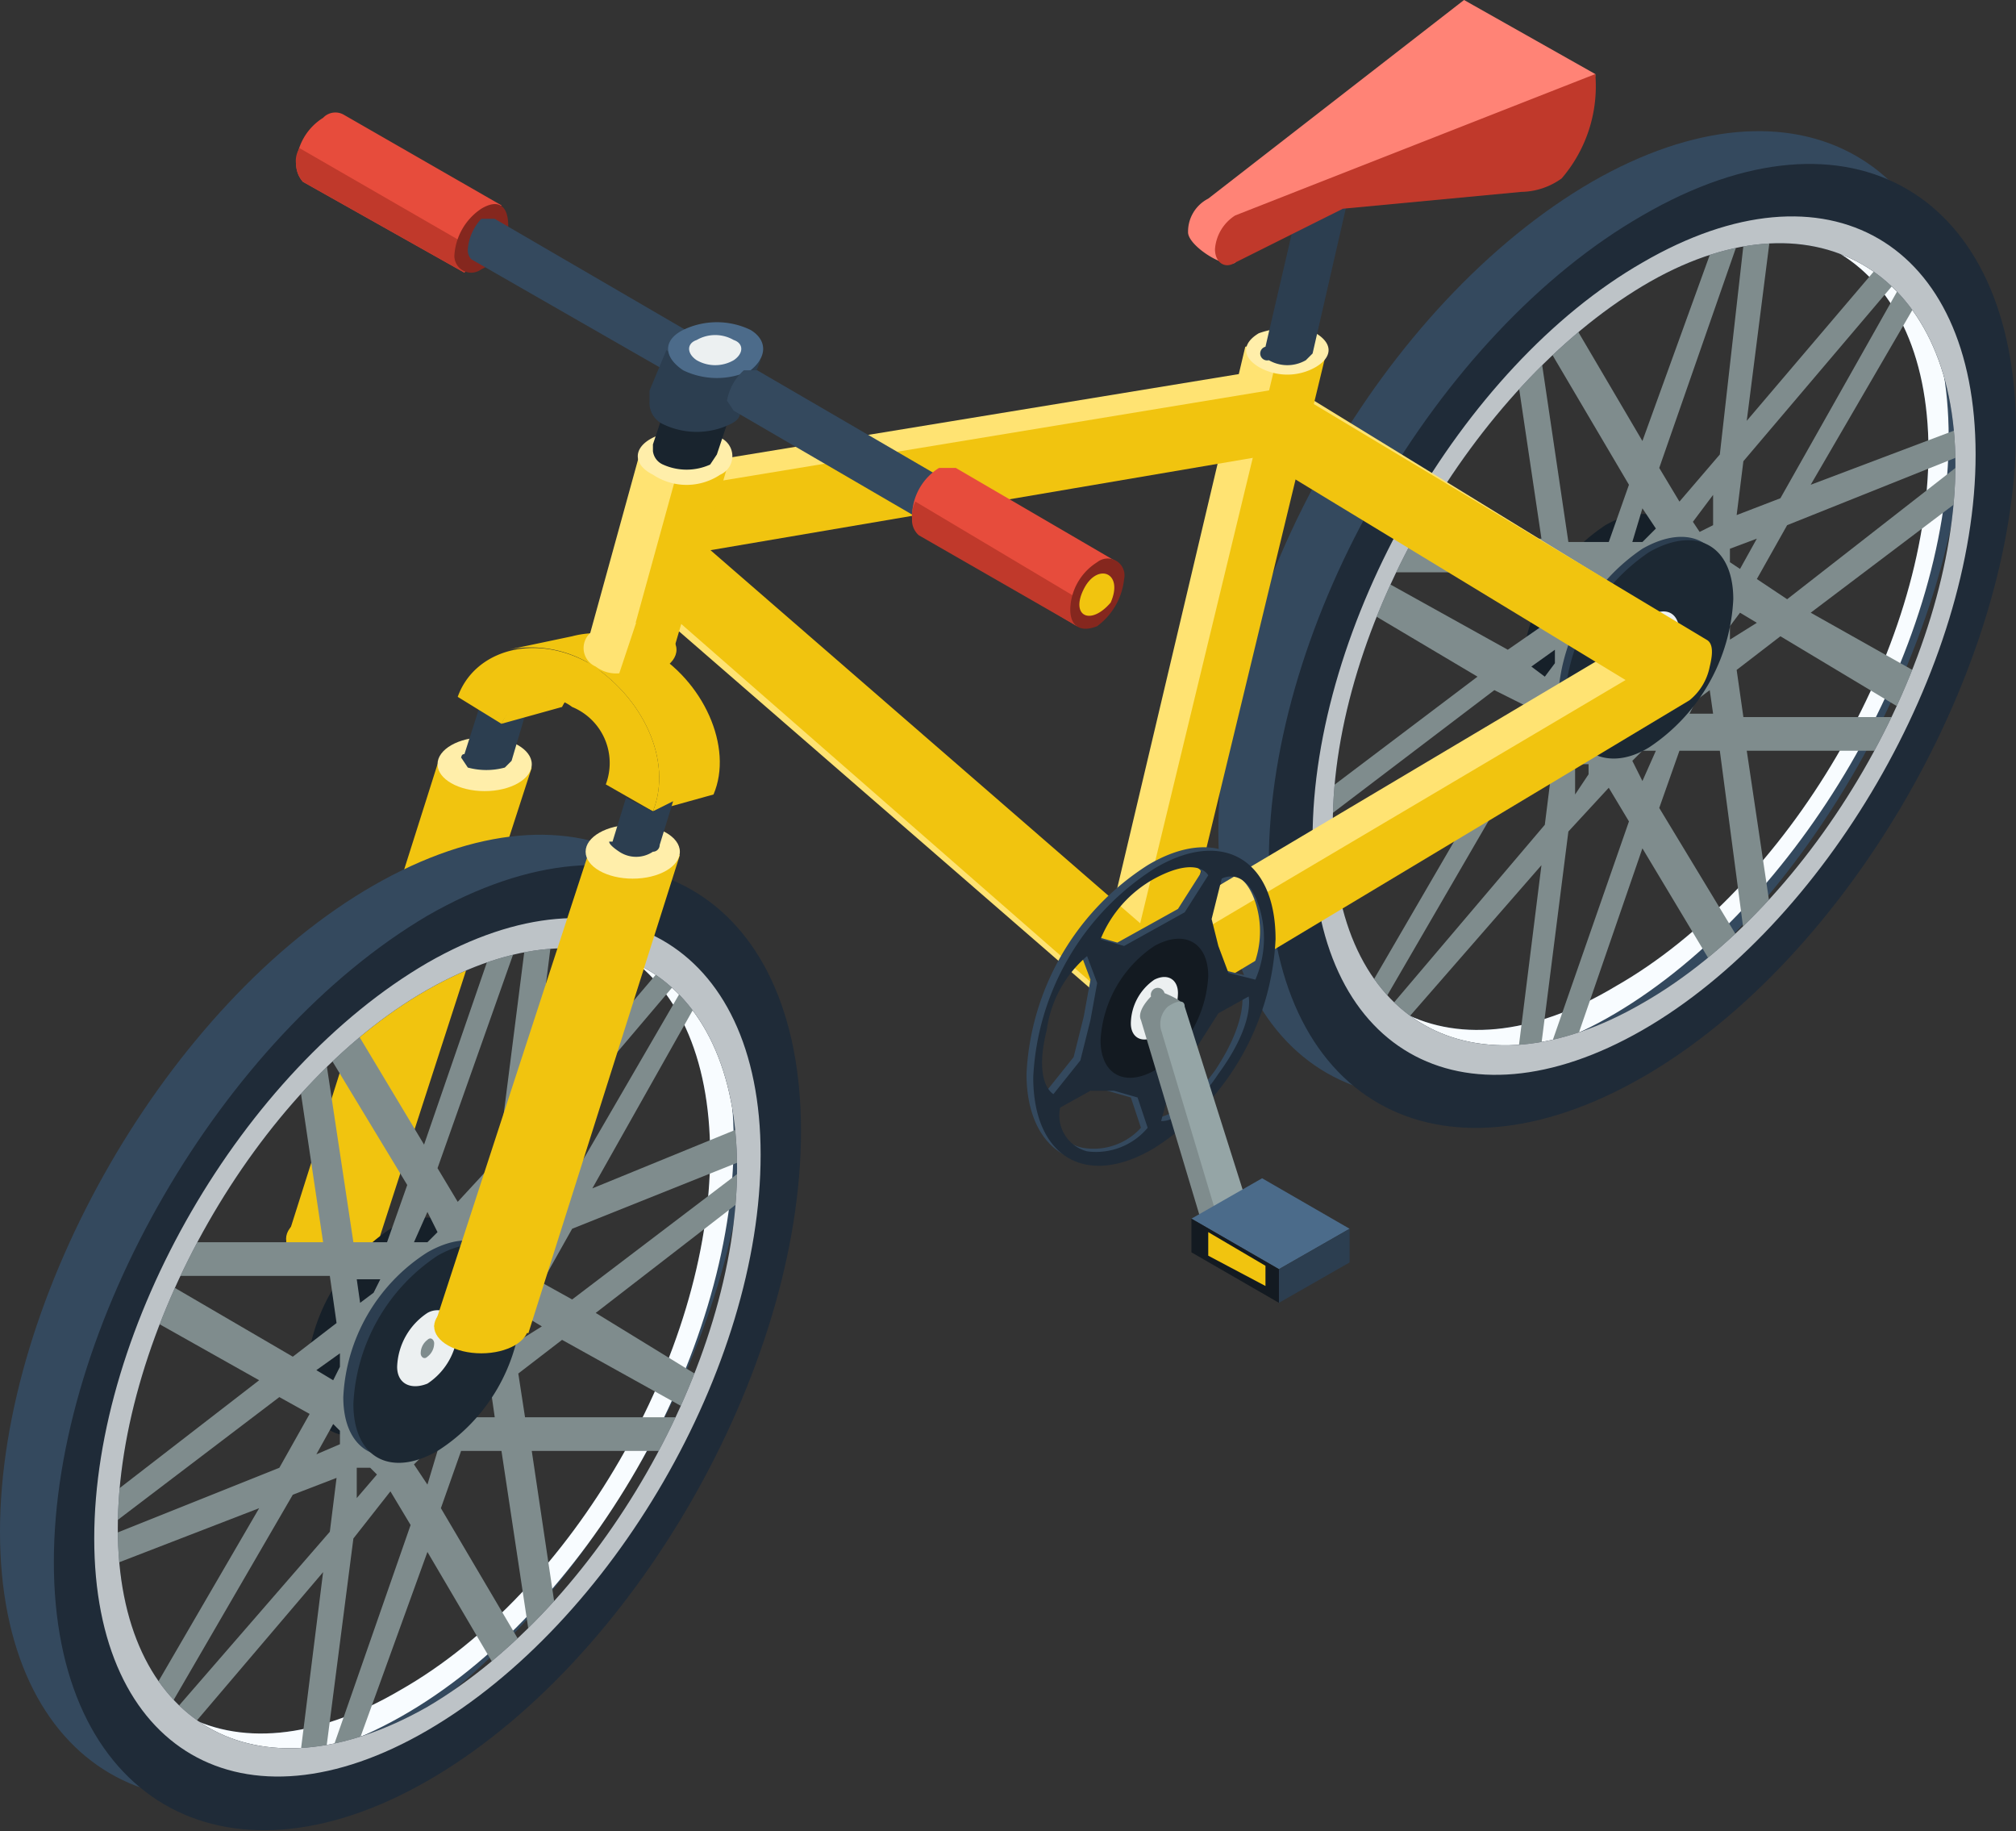 <svg xmlns="http://www.w3.org/2000/svg" viewBox="0 0 59.9 54.4"><rect x="0" y="0" width="59.9" height="54.4" fill="#333333" stroke="none"/><title>bike</title><g id="Layer_2" data-name="Layer 2"><g id="Layer_1-2" data-name="Layer 1"><polygon points="11.2 37 15.8 22.8 13 22.7 8.5 36.9 11.2 37" style="fill:#f1c40f"/><ellipse cx="9.9" cy="36.8" rx="1.4" ry="0.8" style="fill:#f1c40f"/><ellipse cx="14.4" cy="22.7" rx="1.4" ry="0.8" style="fill:#fea"/><path d="M13.7,22.6c0-.1,0-.2.1-.2l.8-2.5H16l-.8,2.7h0l-.2.2a2.1,2.1,0,0,1-1.1,0l-.2-.3Z" style="fill:#2c3e50"/><path d="M11.1,26.3C5,29.8,0,38.5,0,45.5s5,10,11.1,6.4S22.2,39.8,22.2,32.7,17.2,22.8,11.1,26.3Zm.8,23.9c-5.1,3-9.2.6-9.2-5.3s4.1-13,9.2-16,9.2-.5,9.2,5.4S17,47.3,11.9,50.2Z" style="fill:#34495e"/><path d="M11.9,28.2C6.4,31.3,2,39,2,45.3s4.4,8.8,9.9,5.7,9.9-10.8,9.9-17.1S17.3,25,11.9,28.2Zm0,22c-5.1,3-9.2.6-9.2-5.3s4.1-13,9.2-16,9.2-.5,9.2,5.4S17,47.3,11.9,50.2Z" style="fill:#f8fcff"/><path d="M11.6,36.5a5.6,5.6,0,0,0-2.5,4.4c0,1.6,1.1,2.2,2.5,1.4A5.4,5.4,0,0,0,14.1,38C14.1,36.4,13,35.7,11.6,36.5Z" style="fill:#162029"/><path d="M11.9,38.6a1.7,1.7,0,0,0-.9,1.5c0,.6.4.8.9.5a2,2,0,0,0,.9-1.5C12.8,38.5,12.4,38.3,11.9,38.6Z" style="fill:#fcfeff"/><path d="M12.1,39.5c0,.1-.1.3-.2.3s-.2,0-.2-.1a.8.8,0,0,1,.2-.4C12,39.3,12.1,39.3,12.1,39.5Z" style="fill:#f1feff"/><path d="M47.3,5.4C41.1,9,36.2,17.6,36.2,24.7s4.9,9.9,11.1,6.4S58.4,18.9,58.4,11.8,53.4,1.9,47.3,5.4ZM48,29.3c-5,3-9.2.6-9.2-5.3S43,11,48,8.1s9.3-.6,9.3,5.3S53.1,26.4,48,29.3Z" style="fill:#34495e"/><path d="M48,7.3c-5.4,3.2-9.8,10.8-9.8,17.1s4.4,8.9,9.8,5.7S57.9,19.3,57.9,13,53.5,4.2,48,7.3Zm0,22c-5,3-9.2.6-9.2-5.3S43,11,48,8.1s9.3-.6,9.3,5.3S53.1,26.4,48,29.3Z" style="fill:#f8fcff"/><path d="M47.7,15.6A5.6,5.6,0,0,0,45.2,20c0,1.5,1.1,2.2,2.5,1.4a5.4,5.4,0,0,0,2.5-4.3C50.2,15.5,49.1,14.8,47.7,15.6Z" style="fill:#162029"/><path d="M48,17.7a2.2,2.2,0,0,0-.8,1.5c0,.6.4.8.8.5a1.9,1.9,0,0,0,.9-1.5C48.9,17.6,48.5,17.4,48,17.7Z" style="fill:#fcfeff"/><path d="M48.3,18.6a.3.3,0,0,1-.3.3c-.1.1-.2.1-.2-.1s.1-.3.2-.3S48.3,18.5,48.3,18.6Z" style="fill:#f1feff"/><path d="M22,34.8l-5,3.8-.9-.5.9-1.6,5-2v-1l-4.4,1.8,3.1-5.5-.5-.3-3.6,6.2-1.3.5.2-1.6,4.5-5.3-.3-.6-4,4.7.7-5.6-.8.3-.8,6.3-1.2,1.3-.6-1,2.3-6.5h-.7l-2,5.8-2.1-3.5-.7.9,2.3,3.8-.6,1.7H10.5l-.8-5.3-.8.6.7,4.7h-4l-.4,1H9.8l.2,1.4-1.3,1L5.1,38.2l-.6,1L7.7,41,3.3,44.4v.9l5-3.8.9.5-.9,1.6-5,2v.9l4.4-1.7L4.5,50.3l.6.3,3.6-6.2,1.3-.5-.2,1.6L5.2,50.8l.4.6,4-4.7-.7,5.6.8-.4.8-6.2,1.1-1.4.6,1L9.9,51.9h.7l2.1-5.8,2,3.4.7-.8-2.3-3.9.6-1.7h1.2l.8,5.3.8-.6-.7-4.7h4l.3-1H15.6l-.2-1.3,1.3-1,3.6,2,.5-.9L17.7,39l4.4-3.4Zm-6,2.1-.5.9-.3-.2v-.4Zm-1.6,2.8-.3.4.4.2v.2h-.6l-.2.5-.3.3v.7h-.2l-.2-.4-.3.4h-.3l-.3.6v.2h-.1v-.6h-.4V42l-.5.6h-.1v-.2l.3-.6H11v-.5l-.4.2h-.2l.2-.2.4-.3v-.4l.2-.5-.3-.2h0v-.2h.5V39l.4-.3V38h.1l.3.3.3-.3H13l.2-.7h.3v.6h.3l.2.2.4-.5h.2v.2l-.4.6h.3v.5l.5-.2h.1V39l-.5.3Zm.3-4.1v.9h-.3l-.2-.3Zm-2,.4.3.6-.3.3h-.4Zm-2.1,2h.7l-.2.4-.4.3ZM9.4,40.7l.7-.5v.4l-.2.4Zm0,2.5.5-.9.2.2v.4Zm1.2,1.3v-.9h.4l.2.2Zm2.1-.4-.4-.6.4-.4H13Zm2-2h-.6l.2-.5.3-.2Zm.6-2.2v-.4l.3-.4.5.3Z" style="fill:#7f8c8d"/><path d="M12.7,27.2C6.6,30.8,1.6,39.4,1.6,46.4s5,10,11.1,6.5S23.8,40.7,23.8,33.6,18.8,23.7,12.7,27.2Zm0,23.5c-5.1,2.9-9.2.5-9.2-5.3s4.1-13.1,9.2-16,9.2-.5,9.2,5.3S17.8,47.7,12.7,50.7Z" style="fill:#1f2b38"/><path d="M12.7,28.6C7.2,31.8,2.8,39.4,2.8,45.7s4.4,8.9,9.9,5.7,9.9-10.8,9.9-17.1S18.1,25.5,12.7,28.6Zm0,22.1c-5.1,2.9-9.2.5-9.2-5.3s4.1-13.1,9.2-16,9.2-.5,9.2,5.3S17.8,47.7,12.7,50.7Z" style="fill:#bdc3c7"/><path d="M12.7,37.2a5.4,5.4,0,0,0-2.5,4.3c0,1.6,1.1,2.2,2.5,1.4a5.4,5.4,0,0,0,2.5-4.3C15.2,37,14.1,36.4,12.7,37.2Z" style="fill:#2c3e50"/><path d="M13,37.3a5.6,5.6,0,0,0-2.5,4.4c0,1.6,1.1,2.2,2.5,1.4a5.4,5.4,0,0,0,2.5-4.3C15.5,37.2,14.4,36.5,13,37.3Z" style="fill:#1c2833"/><path d="M12.7,39a2,2,0,0,0-.9,1.6c0,.5.4.7.9.5a2,2,0,0,0,.9-1.6A.6.6,0,0,0,12.7,39Z" style="fill:#ecf0f1"/><path d="M12.9,39.9a.5.5,0,0,1-.2.4c-.1.1-.2,0-.2-.1a.5.5,0,0,1,.2-.4C12.8,39.7,12.9,39.8,12.9,39.9Z" style="fill:#7f8c8d"/><path d="M58.1,13.9l-5,3.9-.9-.6.9-1.6,5-2,.2-.9-4.5,1.7L57,8.9l-.6-.3-3.5,6.2-1.3.5.2-1.6,4.5-5.3-.4-.6-4,4.7L52.6,7l-.8.3-.7,6.2-1.2,1.4-.6-1,2.3-6.6h-.7l-2.1,5.8-2-3.4-.7.8,2.3,3.9-.6,1.7H46.6l-.8-5.4-.7.6.7,4.7H41.7l-.3,1h4.5l.2,1.4-1.3.9-3.6-2-.5.9,3.2,1.9-4.5,3.4v.8l5-3.8,1,.5-1,1.6-5,2v1l4.5-1.8-3.2,5.5.5.3,3.6-6.2,1.3-.5-.2,1.6-4.5,5.3.3.6,4.1-4.7-.7,5.6.7-.3.8-6.3,1.2-1.3.6,1L46.1,31h.7l2-5.8,2.1,3.5.7-.9L49.3,24l.6-1.7h1.2l.7,5.3.8-.6-.7-4.7h4l.4-1H51.8l-.2-1.4,1.3-1L56.4,21l.6-1-3.2-1.8,4.5-3.4ZM52.2,16l-.5.9-.3-.2v-.4Zm-1.7,2.8-.2.5.3.2h.1l-.2.2h-.4l-.2.4-.4.3v.7h-.1l-.2-.3-.4.3h-.3l-.2.7h-.2v-.6h-.3l-.2-.2-.4.5H47v-.2l.4-.6h-.3v-.5l-.5.2h-.1v-.2l.5-.4v-.4l.3-.4-.4-.2v-.2h.6l.2-.5.3-.3v-.7h.2l.2.4.3-.4h.4l.2-.6v-.2h.1V17h.4l.2.3.4-.5h.2v.2l-.3.6h.2V18l.5-.2h.1v.2l-.5.3Zm.4-4.1v.9l-.4.2-.2-.3Zm-2.1.4.4.6-.4.4h-.3Zm-2,2h.6v.5l-.4.3Zm-1.3,2.7.7-.5v.4l-.3.4Zm0,2.5.5-.9.3.2v.5Zm1.3,1.3v-.9h.4v.3Zm2-.4-.3-.6.3-.3h.4Zm2.1-2h-.7l.2-.4.4-.3Zm.5-2.2v-.4l.3-.4.5.3Z" style="fill:#7f8c8d"/><path d="M48.8,6.4C42.7,9.9,37.7,18.5,37.7,25.6s5,9.9,11.1,6.4S59.9,19.8,59.9,12.8,55,2.8,48.8,6.4Zm0,23.4c-5,2.9-9.2.6-9.2-5.3s4.2-13,9.2-16,9.3-.5,9.3,5.3S53.9,26.9,48.8,29.8Z" style="fill:#1f2b38"/><path d="M48.8,7.8C43.4,10.9,39,18.6,39,24.9s4.4,8.8,9.8,5.7,9.9-10.8,9.9-17.1S54.3,4.6,48.8,7.8Zm0,22c-5,2.9-9.2.6-9.2-5.3s4.2-13,9.2-16,9.3-.5,9.3,5.3S53.9,26.9,48.8,29.8Z" style="fill:#bdc3c7"/><path d="M48.8,16.3a5.7,5.7,0,0,0-2.5,4.3A1.5,1.5,0,0,0,48.8,22a5.3,5.3,0,0,0,2.5-4.3C51.3,16.1,50.2,15.5,48.8,16.3Z" style="fill:#2c3e50"/><path d="M49,16.4a5.7,5.7,0,0,0-2.5,4.3c0,1.6,1.2,2.3,2.5,1.5a5.6,5.6,0,0,0,2.5-4.4C51.5,16.2,50.4,15.6,49,16.4Z" style="fill:#1c2833"/><path d="M49,18.3a1.7,1.7,0,0,0-.9,1.5c0,.6.4.8.9.5a2,2,0,0,0,.9-1.5C49.9,18.2,49.5,18,49,18.3Z" style="fill:#ecf0f1"/><path d="M49.2,19.2c0,.1,0,.3-.2.3s-.2,0-.2-.1L49,19C49.2,19,49.2,19,49.2,19.2Z" style="fill:#7f8c8d"/><polygon points="37.5 12.9 38.1 10.9 19.2 14 18.7 16.1 37.5 12.9" style="fill:#ffe372"/><path d="M33.3,29.9h.1l15.9-9.6a1.8,1.8,0,0,0,.7-1c.1-.4,0-.7-.2-.8L37.9,11.2c-.3-.2-.8.1-1.1.6s-.4,1.1,0,1.3l10.7,6.5L33.2,28.1a1.9,1.9,0,0,0-.7,1.4C32.6,30,32.9,30.1,33.3,29.9Z" style="fill:#ffe372"/><polygon points="18.9 19.1 20.5 13.3 19 13.5 17.4 19.3 18.9 19.1" style="fill:#ffe372"/><polygon points="32.9 29.8 34.1 27.9 19.8 15.4 18.5 17.3 32.9 29.8" style="fill:#ffe372"/><polygon points="34.1 28.6 38.6 10 37 10.3 32.6 28.9 34.1 28.6" style="fill:#ffe372"/><polygon points="38.4 13.4 38.9 11.4 20.1 14.5 19.6 16.6 38.4 13.4" style="fill:#f1c40f"/><polygon points="19.9 19.7 21.6 13.9 20.1 14.1 18.5 19.9 19.9 19.7" style="fill:#f1c40f"/><polygon points="33.7 30.3 35 28.4 20.6 15.9 19.4 17.8 33.7 30.3" style="fill:#f1c40f"/><polygon points="34.9 29.1 39.4 10.5 37.9 10.8 33.4 29.4 34.9 29.1" style="fill:#f1c40f"/><path d="M34.2,30.4h0l16-9.6a1.7,1.7,0,0,0,.6-1c.1-.4.1-.7-.1-.8l-12-7.2c-.3-.2-.8.1-1.1.6s-.3,1.1,0,1.3l10.7,6.5L34.1,28.6a1.6,1.6,0,0,0-.7,1.4C33.4,30.5,33.8,30.6,34.2,30.4Z" style="fill:#f1c40f"/><polygon points="15.7 39.6 20.2 25.4 17.5 25.3 12.9 39.4 15.7 39.6" style="fill:#f1c40f"/><path d="M43.5,0l3.9,2.2c0,1.5-3.7,1.9-5,2.7l-1.7,1-2-.2-2,2.1c-.3.2-1.4-.5-1.4-.9h0a1.1,1.1,0,0,1,.6-1Z" style="fill:#ff8376"/><path d="M39.1,9.9c.5.3.5.7,0,1a1.7,1.7,0,0,1-1.7,0c-.5-.3-.5-.7,0-1A2.5,2.5,0,0,1,39.1,9.9Z" style="fill:#fea"/><path d="M38.6,6l-1,4.3a.2.2,0,0,0,.1.4,1.1,1.1,0,0,0,1.1,0l.2-.2h0l1.1-4.8A2.1,2.1,0,0,1,38.6,6Z" style="fill:#2c3e50"/><path d="M47.4,2.2h0a4.2,4.2,0,0,1-1,3.1,2.1,2.1,0,0,1-1.2.4l-5.3.5L36.7,7.8c-.3.2-.6,0-.6-.4h0a1.3,1.3,0,0,1,.6-1Z" style="fill:#c0392b"/><path d="M34.1,25.7a7.8,7.8,0,0,0-3.6,6.2c0,2.3,1.6,3.3,3.6,2.1a7.8,7.8,0,0,0,3.6-6.3C37.7,25.4,36.1,24.5,34.1,25.7ZM31,30.5a3.8,3.8,0,0,1,1.1-2.2l.3.8-.2,1.1-.3,1.2-.8,1S30.5,32.1,31,30.5Zm1.2,3.6a1.1,1.1,0,0,1-.9-1.3l.9-.6.7.2.7.2.3.9A1.9,1.9,0,0,1,32.2,34.1Zm1-6.1-.7-.2A3.6,3.6,0,0,1,34.1,26c1.3-.7,1.6-.1,1.6-.1L35,27l-.9.5Zm2.9,3.8c-1.1,1.5-1.8,1.4-1.8,1.4l.3-1.1.7-1L36,30l.9-.5S37.1,30.3,36.1,31.8Zm.2-3L36,28l-.2-.8.3-1.2s.8-.4,1.2.8a2.8,2.8,0,0,1-.2,2.2Z" style="fill:#34495e"/><path d="M34.3,25.8A7.8,7.8,0,0,0,30.7,32c0,2.4,1.6,3.3,3.6,2.1a7.8,7.8,0,0,0,3.6-6.2C37.9,25.5,36.3,24.6,34.3,25.8Zm-3.2,4.8a3.5,3.5,0,0,1,1.2-2.2l.3.8-.2,1.1-.3,1.2-.8,1S30.7,32.2,31.1,30.6Zm1.2,3.6a1.1,1.1,0,0,1-.8-1.3l.9-.5h.7l.7.2.3.9A2,2,0,0,1,32.3,34.2Zm1.1-6.1-.7-.2a3.6,3.6,0,0,1,1.6-1.8c1.3-.7,1.6-.1,1.6-.1l-.7,1.1-.9.5Zm2.8,3.8c-1,1.5-1.7,1.4-1.7,1.4l.3-1.1.7-1,.7-1.1.9-.5S37.3,30.4,36.2,31.9Zm.3-3-.3-.8-.2-.8.3-1.2s.7-.4,1.1.8a3.1,3.1,0,0,1-.1,2.2Z" style="fill:#1f2b38"/><path d="M35.9,29a3.6,3.6,0,0,1-1.6,2.8c-.9.5-1.6.1-1.6-.9a3.6,3.6,0,0,1,1.6-2.8C35.2,27.6,35.9,28,35.9,29Z" style="fill:#131a21"/><path d="M35,29.5a1.6,1.6,0,0,1-.7,1.3c-.4.2-.7,0-.7-.4a1.6,1.6,0,0,1,.7-1.3C34.7,28.9,35,29.1,35,29.5Z" style="fill:#ecf0f1"/><path d="M36.1,36.4c-.1.1-.3,0-.4-.1l-1.8-6c-.1-.2.1-.5.3-.7a.2.2,0,0,1,.4-.1s.5.2.5.3l1.4,5.8a.6.6,0,0,1-.3.7A.1.1,0,0,1,36.1,36.4Z" style="fill:#7f8c8d"/><path d="M36.7,36.7c-.2.1-.3.1-.4-.1l-1.8-6a.7.7,0,0,1,.2-.7c.3-.2.5-.2.5,0l1.9,6a1.1,1.1,0,0,1-.3.7A.1.1,0,0,1,36.7,36.7Z" style="fill:#95a5a6"/><polygon points="37.5 35 35.4 36.2 38 37.7 40.1 36.5 37.5 35" style="fill:#4b6b8a"/><polygon points="38 37.7 35.4 36.2 35.4 37.2 38 38.7 38 37.7" style="fill:#131a21"/><polygon points="37.6 37.6 35.9 36.6 35.9 37.3 37.6 38.2 37.6 37.6" style="fill:#f1c40f"/><polygon points="40.1 36.5 38 37.7 38 38.7 40.1 37.5 40.1 36.5" style="fill:#2c3e50"/><path d="M19.4,13c-.6.3-.6.8,0,1.1a1.8,1.8,0,0,0,2,0,.6.6,0,0,0,0-1.1A2.3,2.3,0,0,0,19.4,13Z" style="fill:#fea"/><g style="isolation:isolate"><path d="M15.8,20.7l1.8-.4a1.3,1.3,0,0,0-.9.7l-1.8.5A1.4,1.4,0,0,1,15.8,20.7Z" style="fill:#f1c40f"/><path d="M15.1,19.3l1.9-.4a2.8,2.8,0,0,1,2.3.4l-1.8.4A3.4,3.4,0,0,0,15.1,19.3Z" style="fill:#f1c40f"/><path d="M17.5,19.7l1.8-.4c1.6.9,2.5,2.9,1.9,4.3l-1.8.5C20,22.6,19.1,20.7,17.5,19.7Z" style="fill:#f1c40f"/><path d="M17.5,19.7c1.6,1,2.5,2.9,1.9,4.4L18,23.3A1.8,1.8,0,0,0,17,21a1.4,1.4,0,0,0-2.1.5l-1.3-.8C14.1,19.3,15.9,18.8,17.5,19.7Z" style="fill:#f1c40f"/></g><ellipse cx="18.7" cy="19.3" rx="1.4" ry="0.8" style="fill:#f1c40f"/><ellipse cx="14.3" cy="39.4" rx="1.4" ry="0.8" style="fill:#f1c40f"/><ellipse cx="18.8" cy="25.3" rx="1.4" ry="0.8" style="fill:#fea"/><path d="M19.4,24.1l-.8-.4L18.2,25h-.1q0,.1.3.3a.9.9,0,0,0,1,0,.2.2,0,0,0,.2-.2h0l.4-1.3Z" style="fill:#2c3e50"/><path d="M18.9,18.5a2.3,2.3,0,0,0-1.2.2.6.6,0,0,0,0,1.1,1,1,0,0,0,.7.2Z" style="fill:#ffe372"/><path d="M19.4,13.4v-.2l1.1-3.3,1.7.9-.9,2.7h0l-.2.3a1.7,1.7,0,0,1-1.4,0,.5.5,0,0,1-.3-.4Z" style="fill:#19242e"/><path d="M10.2,3.4a.5.5,0,0,0-.6.1,1.7,1.7,0,0,0-.8,1.4.8.8,0,0,0,.2.5l4.8,2.7,1.1-2Z" style="fill:#e74c3c"/><path d="M8.9,4.4a.7.7,0,0,0-.1.5.8.8,0,0,0,.2.5l4.8,2.7.3-.7Z" style="fill:#c0392b"/><path d="M15.1,6.7A1.4,1.4,0,0,1,14.3,8a.5.5,0,0,1-.8-.4,1.8,1.8,0,0,1,.8-1.4C14.8,5.9,15.1,6.1,15.1,6.7Z" style="fill:#85271e"/><path d="M14.7,6.5h-.4a1.5,1.5,0,0,0-.4.9.4.4,0,0,0,.1.3l6.8,3.9.6-1.2Z" style="fill:#34495e"/><path d="M19.3,11.9v-.3l.5-1.2a2.1,2.1,0,0,0,1.2.3h1.6l-.6,1.5h0c0,.2-.1.3-.3.4a2.3,2.3,0,0,1-2,0A.7.7,0,0,1,19.3,11.9Z" style="fill:#2c3e50"/><path d="M20.3,9.8c-.6.3-.6.8,0,1.2a2.3,2.3,0,0,0,2,0c.5-.4.5-.9,0-1.2A2.3,2.3,0,0,0,20.3,9.8Z" style="fill:#4c6b8a"/><path d="M20.7,10.1c-.3.1-.3.4,0,.6a1.1,1.1,0,0,0,1.1,0c.3-.2.3-.5,0-.6A1.1,1.1,0,0,0,20.7,10.1Z" style="fill:#ecf0f1"/><path d="M22.5,11h-.4a1.6,1.6,0,0,0-.5.9l.2.3,6.7,3.9.7-1.2Z" style="fill:#34495e"/><path d="M28.4,13.9h-.5a1.7,1.7,0,0,0-.8,1.4.6.6,0,0,0,.2.5L32,18.6l1.2-1.9Z" style="fill:#e74c3c"/><path d="M27.2,14.9a.9.9,0,0,0-.1.5.6.6,0,0,0,.2.5L32,18.6l.4-.6Z" style="fill:#c0392b"/><path d="M33.4,17.2a2,2,0,0,1-.8,1.4c-.5.2-.8,0-.8-.5a1.7,1.7,0,0,1,.8-1.4A.5.5,0,0,1,33.4,17.2Z" style="fill:#85271e"/><path d="M33,17.9c-.6.7-1.2.4-.8-.4S33.4,17,33,17.9Z" style="fill:#f1c40f"/></g></g></svg>